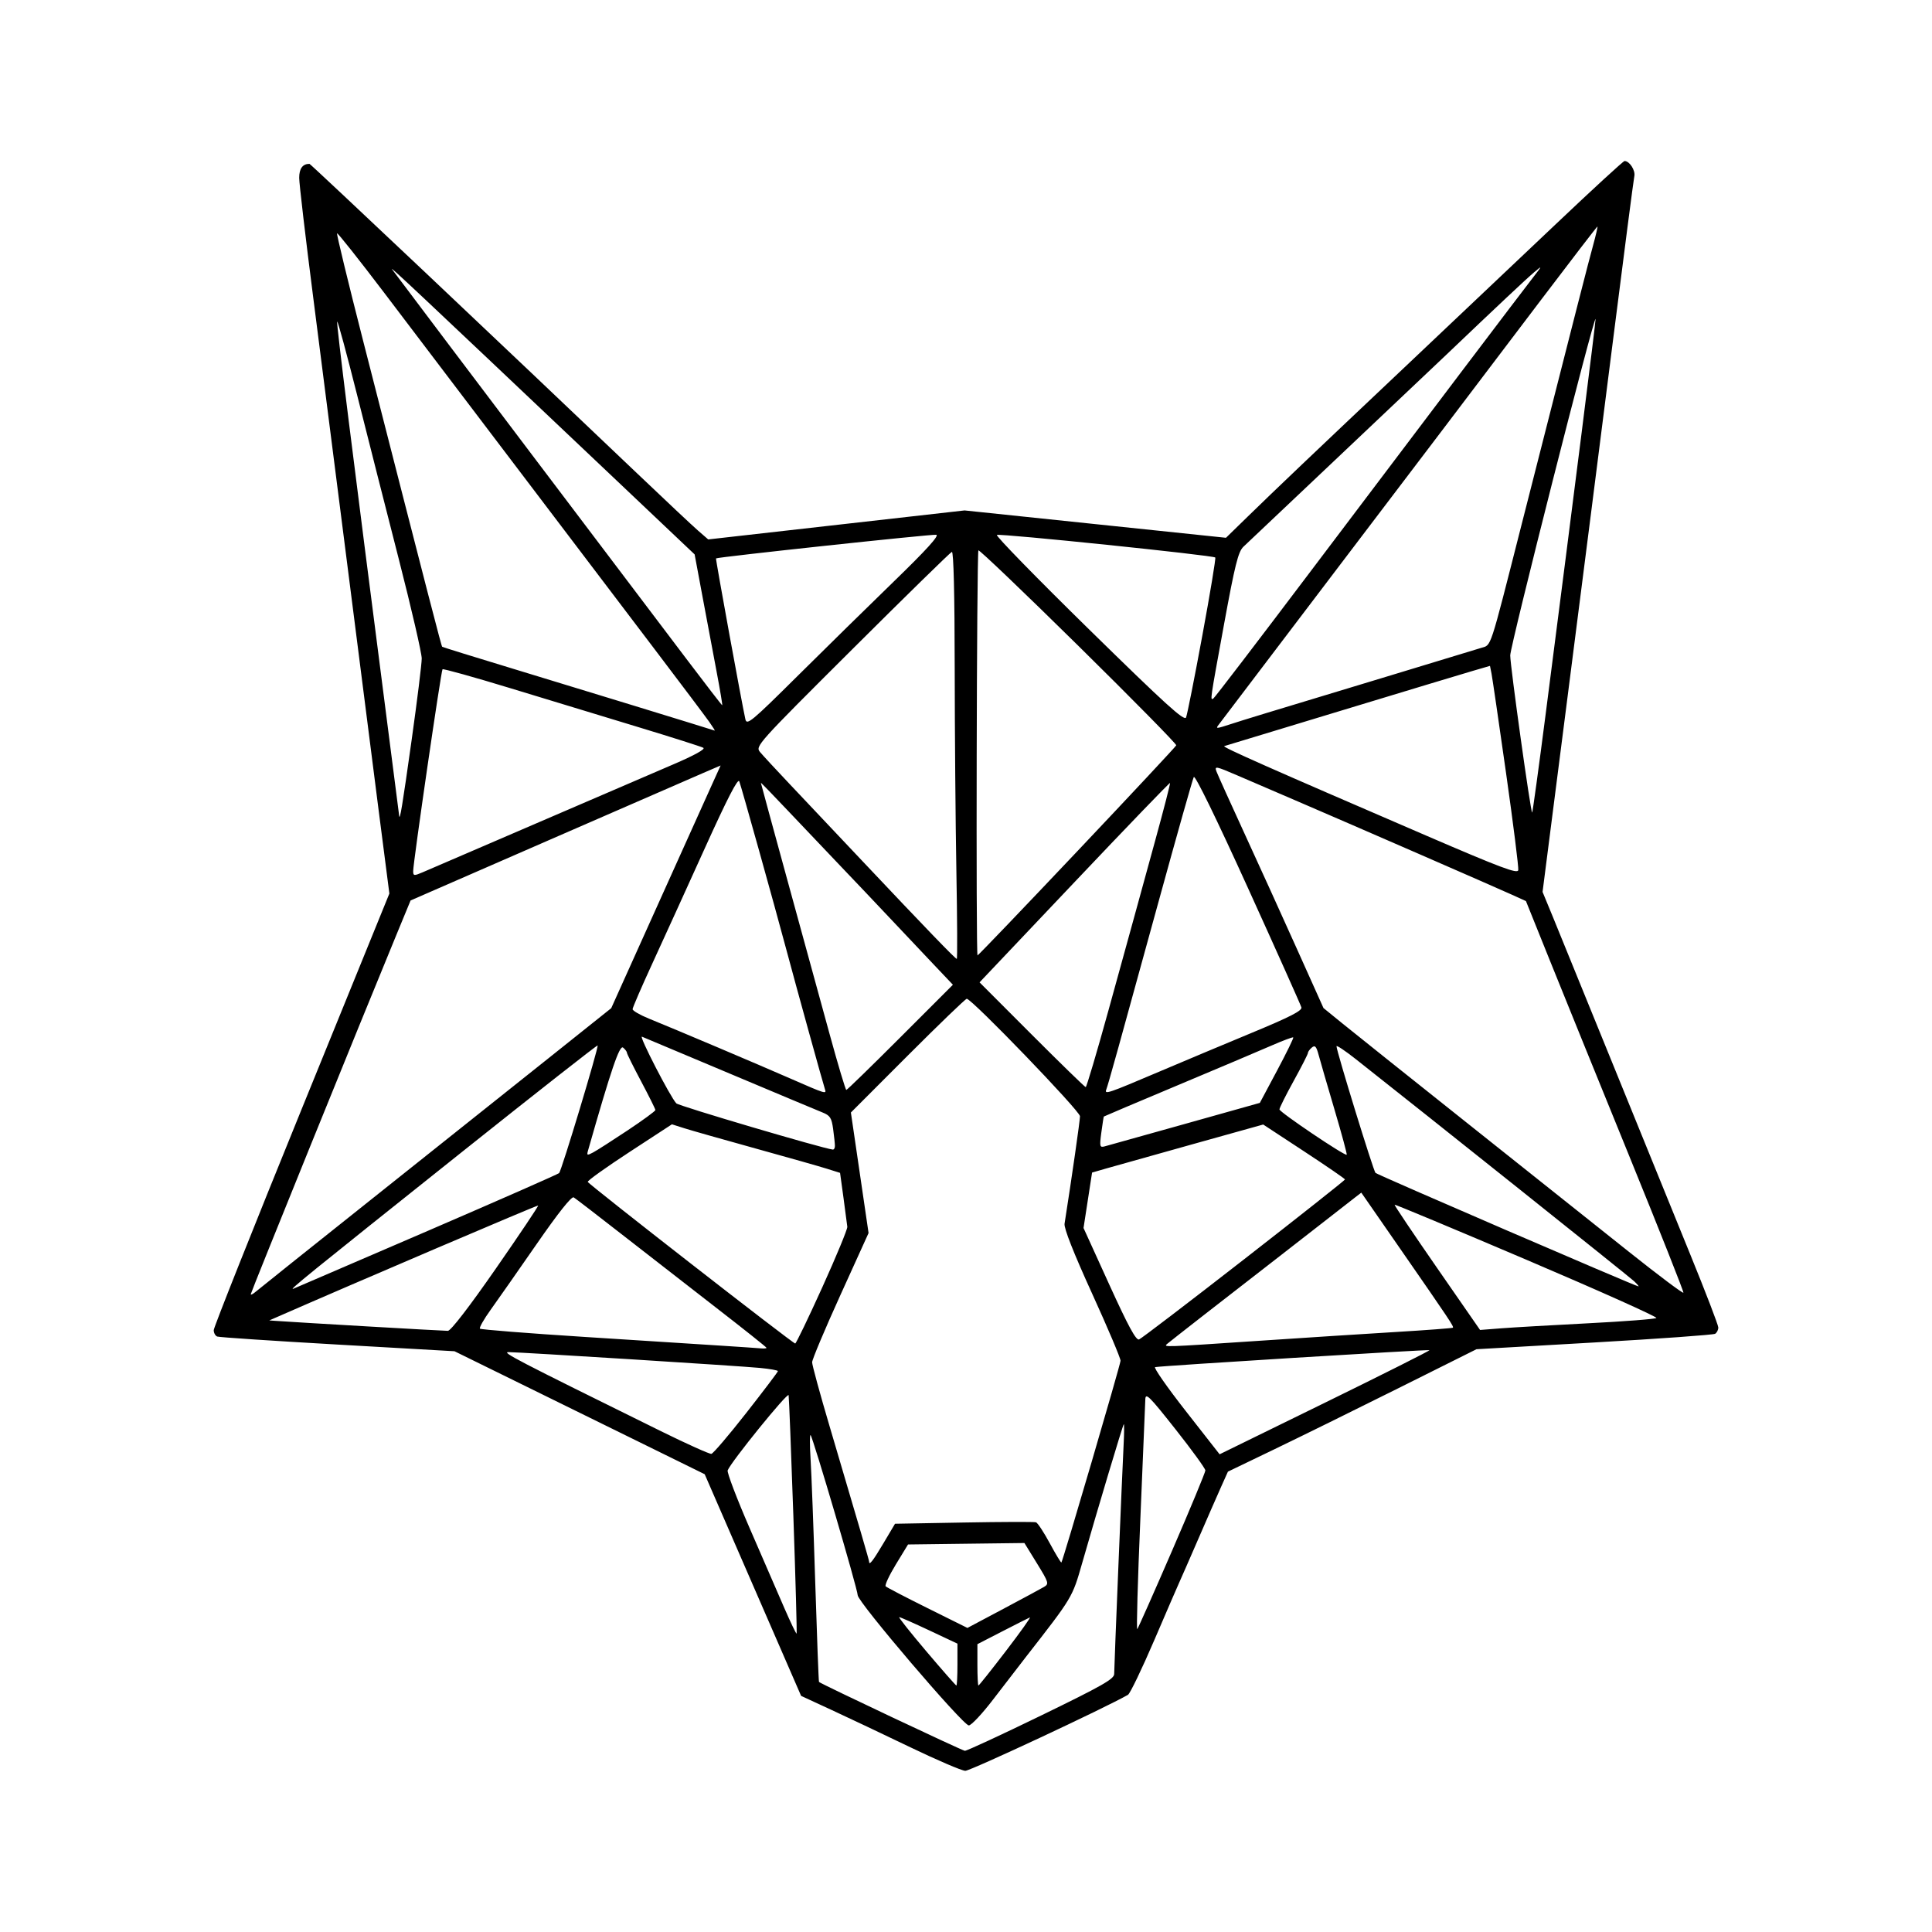 <svg
    xmlns="http://www.w3.org/2000/svg"
    viewBox="0 0 192 192"
    id="vector">
    <path
        id="path"
        d="M 90.476 173.646 C 87.828 172.372 84.3 170.7 82.637 169.932 L 79.613 168.535 L 78.189 165.259 C 77.405 163.458 75.249 158.501 73.398 154.245 L 70.032 146.507 L 64.255 143.665 C 61.077 142.102 55.483 139.352 51.823 137.554 L 45.168 134.285 L 33.557 133.622 C 27.171 133.258 21.787 132.899 21.592 132.825 C 21.398 132.752 21.24 132.464 21.241 132.187 C 21.243 131.909 25.171 122.034 29.97 110.241 L 38.695 88.8 L 37.626 80.506 C 37.038 75.945 35.652 65.077 34.545 56.354 C 33.438 47.632 31.903 35.596 31.133 29.608 C 30.364 23.619 29.734 18.249 29.734 17.673 C 29.734 16.749 30.076 16.283 30.755 16.283 C 30.869 16.283 50.471 34.802 63.292 47.021 C 66.095 49.693 68.838 52.268 69.386 52.744 L 70.382 53.608 L 83.12 52.167 L 95.858 50.726 L 108.847 52.085 L 121.836 53.444 L 123.998 51.337 C 126.807 48.599 130.341 45.236 140.025 36.085 C 144.38 31.969 150.934 25.766 154.588 22.301 C 158.242 18.835 161.328 16 161.446 16 C 161.938 16 162.54 16.934 162.418 17.507 C 162.345 17.846 161.382 25.26 160.278 33.982 C 159.174 42.705 157.151 58.57 155.784 69.239 L 153.298 88.638 L 154.35 91.187 C 154.928 92.588 157.601 99.151 160.289 105.771 C 162.978 112.39 166.434 120.886 167.969 124.651 C 169.505 128.415 170.762 131.689 170.762 131.926 C 170.762 132.163 170.621 132.444 170.449 132.55 C 170.278 132.656 164.87 133.045 158.433 133.414 L 146.729 134.085 L 138.993 137.947 C 134.738 140.071 129.181 142.808 126.643 144.029 L 122.03 146.25 L 121.359 147.745 C 120.99 148.567 119.97 150.897 119.093 152.922 C 118.215 154.946 117.379 156.858 117.234 157.169 C 117.088 157.481 115.958 160.093 114.722 162.973 C 113.486 165.854 112.304 168.309 112.096 168.429 C 109.903 169.693 96.413 175.997 95.93 175.982 C 95.579 175.972 93.125 174.92 90.476 173.646 Z M 103.462 170.486 C 109.543 167.529 110.726 166.856 110.726 166.357 C 110.726 165.621 111.52 146.34 111.667 143.501 C 111.726 142.369 111.731 141.486 111.678 141.538 C 111.577 141.64 109.096 149.922 107.546 155.332 C 106.559 158.779 106.61 158.694 101.947 164.674 C 101.246 165.573 99.785 167.469 98.699 168.889 C 97.614 170.309 96.525 171.47 96.278 171.47 C 95.704 171.47 85.24 159.207 85.236 158.529 C 85.232 157.938 80.797 142.863 80.556 142.622 C 80.467 142.534 80.467 143.604 80.554 145.001 C 80.642 146.398 80.851 151.937 81.019 157.311 C 81.187 162.684 81.355 167.112 81.392 167.15 C 81.582 167.344 95.62 173.973 95.886 173.994 C 96.058 174.008 99.467 172.429 103.462 170.486 Z M 95.15 165.425 L 95.15 163.343 L 92.35 162.026 C 90.81 161.302 89.466 160.709 89.364 160.709 C 89.261 160.709 90.474 162.238 92.059 164.108 C 93.643 165.977 94.987 167.506 95.045 167.506 C 95.103 167.506 95.15 166.569 95.15 165.425 Z M 99.971 164.069 C 101.419 162.179 102.486 160.681 102.343 160.741 C 102.2 160.802 100.969 161.423 99.608 162.123 L 97.133 163.396 L 97.133 165.451 C 97.133 166.581 97.179 167.506 97.236 167.506 C 97.292 167.506 98.523 165.959 99.971 164.069 Z M 78.844 150.656 C 78.624 144.27 78.412 138.869 78.372 138.653 C 78.306 138.29 72.638 145.283 72.314 146.127 C 72.235 146.333 73.212 148.902 74.486 151.836 C 75.759 154.769 77.315 158.352 77.943 159.798 C 78.572 161.243 79.121 162.39 79.165 162.346 C 79.208 162.303 79.064 157.042 78.844 150.656 Z M 116.49 154.083 C 118.304 149.893 119.788 146.314 119.788 146.13 C 119.788 145.945 118.45 144.101 116.814 142.032 C 114.188 138.709 113.838 138.365 113.82 139.082 C 113.809 139.529 113.586 144.89 113.325 150.996 C 113.064 157.102 112.927 162.008 113.021 161.899 C 113.115 161.79 114.676 158.272 116.49 154.083 Z M 103.76 157.702 C 104.263 157.403 104.222 157.268 103.05 155.364 L 101.805 153.343 L 96.022 153.415 L 90.239 153.488 L 89.03 155.47 C 88.365 156.561 87.909 157.541 88.017 157.648 C 88.124 157.756 89.996 158.73 92.177 159.813 L 96.142 161.782 L 99.684 159.9 C 101.633 158.866 103.467 157.876 103.76 157.702 Z M 87.788 153.379 L 88.946 151.429 L 95.801 151.306 C 99.571 151.238 102.79 151.228 102.954 151.283 C 103.119 151.338 103.738 152.279 104.329 153.373 C 104.92 154.468 105.439 155.324 105.481 155.276 C 105.636 155.098 111.337 135.65 111.358 135.23 C 111.369 134.992 110.098 131.988 108.532 128.553 C 106.694 124.522 105.724 122.063 105.794 121.615 C 106.516 117.021 107.328 111.368 107.328 110.931 C 107.328 110.408 96.579 99.257 96.075 99.257 C 95.953 99.257 93.312 101.801 90.206 104.909 L 84.56 110.561 L 85.439 116.55 L 86.317 122.538 L 83.513 128.713 C 81.97 132.109 80.708 135.11 80.708 135.382 C 80.708 135.653 81.484 138.5 82.434 141.708 C 85.467 151.962 86.372 155.058 86.372 155.195 C 86.372 155.61 86.753 155.121 87.788 153.379 Z M 74.165 140.414 C 75.895 138.207 77.31 136.337 77.31 136.259 C 77.31 136.181 76.513 136.039 75.54 135.944 C 73.504 135.745 51.674 134.373 50.544 134.373 C 49.825 134.373 51.205 135.089 65.699 142.236 C 68.269 143.503 70.518 144.514 70.696 144.483 C 70.875 144.452 72.436 142.62 74.165 140.414 Z M 142.06 134.179 C 141.973 134.091 115.415 135.732 114.795 135.863 C 114.619 135.9 115.989 137.864 117.839 140.228 L 121.204 144.526 L 131.676 139.397 C 137.436 136.576 142.109 134.228 142.06 134.179 Z M 76.177 133.946 C 76.177 133.886 73.915 132.085 71.15 129.944 C 68.386 127.803 64.148 124.508 61.734 122.622 C 59.32 120.737 57.196 119.104 57.015 118.994 C 56.803 118.865 55.482 120.529 53.333 123.63 C 51.49 126.29 49.431 129.233 48.757 130.17 C 48.083 131.108 47.606 131.95 47.697 132.041 C 47.789 132.133 52.482 132.503 58.126 132.864 C 63.771 133.225 69.89 133.617 71.723 133.734 C 73.557 133.852 75.309 133.972 75.617 134.001 C 75.925 134.03 76.177 134.005 76.177 133.946 Z M 125.027 133.254 C 129.544 132.95 135.724 132.552 138.761 132.369 C 141.799 132.186 144.329 131.995 144.385 131.946 C 144.504 131.841 144.097 131.231 139.061 123.971 L 135.284 118.524 L 134.647 119.015 C 134.297 119.285 132.881 120.388 131.501 121.467 C 130.121 122.546 128.163 124.069 127.151 124.853 C 121.978 128.858 116.217 133.35 115.979 133.564 C 115.62 133.887 115.564 133.889 125.027 133.254 Z M 81.716 127.935 C 83.108 124.861 84.228 122.153 84.205 121.917 C 84.181 121.681 84.009 120.379 83.823 119.023 L 83.485 116.559 L 82.167 116.144 C 81.442 115.916 78.237 115.006 75.044 114.123 C 71.851 113.239 68.684 112.34 68.007 112.124 L 66.775 111.733 L 62.558 114.486 C 60.238 116.001 58.372 117.336 58.41 117.454 C 58.488 117.697 78.78 133.506 79.026 133.517 C 79.113 133.521 80.323 131.008 81.716 127.935 Z M 123.635 125.148 C 129.151 120.854 133.664 117.284 133.664 117.214 C 133.664 117.145 131.835 115.888 129.599 114.421 L 125.535 111.753 L 118.484 113.722 C 114.606 114.804 110.78 115.879 109.981 116.109 L 108.529 116.528 L 108.104 119.283 L 107.68 122.037 L 110.236 127.653 C 112.131 131.814 112.898 133.228 113.2 133.112 C 113.424 133.026 118.12 129.442 123.635 125.148 Z M 49.279 126.068 C 51.641 122.669 53.53 119.851 53.477 119.806 C 53.406 119.746 35.4 127.435 27.327 130.974 L 26.76 131.222 L 27.327 131.263 C 29.321 131.408 44.123 132.266 44.51 132.258 C 44.803 132.252 46.623 129.89 49.279 126.068 Z M 157.877 131.504 C 161.459 131.321 164.489 131.085 164.609 130.98 C 164.73 130.876 158.943 128.282 151.75 125.217 C 144.556 122.151 138.635 119.679 138.592 119.722 C 138.549 119.765 140.443 122.584 142.8 125.986 L 147.087 132.17 L 149.225 132.004 C 150.401 131.913 154.294 131.688 157.877 131.504 Z M 37.097 119.038 C 43.249 114.141 51.086 107.898 54.513 105.163 L 60.743 100.191 L 65.258 90.167 C 67.741 84.653 70.187 79.227 70.693 78.108 L 71.615 76.073 L 69.848 76.833 C 68.876 77.251 61.943 80.27 54.442 83.54 L 40.804 89.487 L 39.401 92.886 C 35.844 101.5 24.92 128.455 24.92 128.616 C 24.92 128.715 25.143 128.604 25.415 128.368 C 25.688 128.133 30.945 123.934 37.097 119.038 Z M 161.889 114.827 C 158.876 107.432 155.339 98.719 154.029 95.465 L 151.647 89.549 L 150.231 88.906 C 148.49 88.116 134.353 81.956 129.133 79.713 C 127.03 78.809 124.265 77.62 122.987 77.069 C 120.787 76.122 120.676 76.102 120.901 76.69 C 121.031 77.031 122.28 79.795 123.676 82.832 C 125.073 85.87 127.411 91.015 128.871 94.267 L 131.527 100.179 L 133.375 101.683 C 134.39 102.509 140 106.988 145.841 111.635 C 151.682 116.283 158.882 122.014 161.841 124.372 C 164.801 126.73 167.255 128.572 167.295 128.466 C 167.335 128.36 164.902 122.222 161.889 114.827 Z M 42.477 122.338 C 49.564 119.281 55.454 116.69 55.565 116.58 C 55.806 116.344 59.52 104.029 59.39 103.898 C 59.34 103.849 53.38 108.527 46.145 114.293 C 30.331 126.898 28.618 128.287 29.168 128.068 C 29.401 127.974 35.391 125.396 42.477 122.338 Z M 162.4 127.329 C 161.943 126.895 141.934 110.929 134.726 105.247 C 133.675 104.418 132.817 103.846 132.82 103.976 C 132.832 104.491 136.484 116.35 136.695 116.561 C 136.888 116.753 162.448 127.787 162.825 127.84 C 162.898 127.851 162.707 127.621 162.4 127.329 Z M 62.371 112.336 C 63.89 111.325 65.132 110.416 65.132 110.316 C 65.132 110.215 64.495 108.935 63.717 107.47 C 62.938 106.005 62.301 104.72 62.301 104.615 C 62.301 104.51 62.13 104.283 61.922 104.11 C 61.572 103.819 60.735 106.277 58.431 114.361 C 58.298 114.826 58.353 114.844 58.946 114.527 C 59.312 114.332 60.853 113.346 62.371 112.336 Z M 132.627 110.29 C 131.915 107.882 131.203 105.432 131.046 104.845 C 130.816 103.986 130.685 103.841 130.372 104.101 C 130.158 104.279 129.983 104.52 129.983 104.636 C 129.983 104.753 129.345 106.003 128.567 107.415 C 127.788 108.827 127.151 110.102 127.151 110.25 C 127.151 110.522 133.672 114.919 133.835 114.756 C 133.883 114.708 133.34 112.698 132.627 110.29 Z M 82.973 113.881 C 82.973 113.669 82.894 112.913 82.796 112.201 C 82.643 111.088 82.495 110.858 81.734 110.553 C 81.247 110.358 77.09 108.616 72.495 106.681 C 67.901 104.746 63.987 103.101 63.799 103.025 C 63.45 102.884 66.617 109.032 67.212 109.651 C 67.464 109.912 81.762 114.135 82.761 114.243 C 82.878 114.256 82.973 114.093 82.973 113.881 Z M 117.751 111.696 L 125.201 109.603 L 126.913 106.394 C 127.854 104.629 128.579 103.145 128.525 103.095 C 128.47 103.045 127.469 103.422 126.301 103.932 C 125.133 104.443 120.928 106.222 116.956 107.887 C 112.985 109.552 109.718 110.936 109.696 110.962 C 109.675 110.988 109.564 111.697 109.451 112.538 C 109.262 113.941 109.289 114.055 109.773 113.927 C 110.063 113.851 113.654 112.847 117.751 111.696 Z M 81.983 108.249 C 81.814 107.76 79.134 98.075 78.164 94.443 C 76.918 89.781 73.681 78.202 73.469 77.649 C 73.336 77.302 72.292 79.329 70.038 84.31 C 68.257 88.248 65.914 93.392 64.833 95.741 C 63.752 98.09 62.867 100.137 62.867 100.29 C 62.867 100.444 63.6 100.867 64.495 101.231 C 67.197 102.328 75.266 105.747 78.584 107.2 C 82.045 108.716 82.158 108.751 81.983 108.249 Z M 115.201 106.501 C 117.49 105.527 121.632 103.789 124.406 102.638 C 128.204 101.063 129.42 100.44 129.332 100.114 C 129.268 99.877 126.881 94.544 124.028 88.264 C 120.885 81.344 118.761 76.993 118.638 77.22 C 118.526 77.425 116.947 83.009 115.13 89.629 C 111.206 103.925 110.138 107.763 109.939 108.281 C 109.743 108.792 110.098 108.672 115.201 106.501 Z M 89.473 103.09 L 94.699 97.864 L 92.742 95.8 C 91.665 94.664 89.705 92.588 88.386 91.187 C 87.067 89.785 84.831 87.427 83.416 85.948 C 82.001 84.468 79.666 82.011 78.227 80.488 C 76.788 78.965 75.612 77.754 75.615 77.798 C 75.617 77.841 76.808 82.209 78.26 87.505 C 79.713 92.801 81.591 99.649 82.433 102.724 C 83.275 105.8 84.028 108.316 84.106 108.316 C 84.184 108.316 86.599 105.964 89.473 103.09 Z M 110.143 100.461 C 111.296 96.295 112.464 92.057 112.74 91.045 C 113.015 90.033 113.941 86.658 114.798 83.547 C 115.654 80.435 116.319 77.854 116.276 77.81 C 116.232 77.766 111.955 82.207 106.772 87.678 L 97.347 97.625 L 102.547 102.831 C 105.407 105.694 107.814 108.036 107.897 108.036 C 107.98 108.036 108.991 104.627 110.143 100.461 Z M 95.044 86.585 C 94.958 81.795 94.883 72.673 94.877 66.313 C 94.871 59.037 94.766 54.785 94.595 54.844 C 94.445 54.896 89.984 59.26 84.682 64.543 C 75.212 73.977 75.05 74.158 75.532 74.738 C 75.802 75.062 77.108 76.475 78.436 77.877 C 79.763 79.278 83.014 82.719 85.659 85.523 C 92.021 92.265 94.942 95.293 95.084 95.293 C 95.149 95.293 95.131 91.374 95.044 86.585 Z M 107.08 84.577 C 112.434 78.917 116.851 74.188 116.895 74.069 C 116.94 73.949 112.548 69.487 107.135 64.153 C 101.722 58.819 97.266 54.564 97.233 54.697 C 97.063 55.371 96.979 95.012 97.147 94.946 C 97.256 94.903 101.725 90.237 107.08 84.577 Z M 53.239 81.849 C 58.924 79.399 65.081 76.749 66.922 75.959 C 69.019 75.059 70.129 74.445 69.895 74.314 C 69.69 74.2 66.782 73.275 63.433 72.259 C 60.085 71.243 54.367 69.505 50.728 68.395 C 47.089 67.286 44.051 66.439 43.978 66.512 C 43.833 66.657 41.061 85.716 41.061 86.567 C 41.061 87.046 41.135 87.057 41.982 86.696 C 42.488 86.48 47.554 84.299 53.239 81.849 Z M 149.672 76.84 C 148.958 71.803 148.306 67.343 148.223 66.928 L 148.073 66.174 L 146.32 66.685 C 145.356 66.966 139.469 68.744 133.239 70.635 C 127.009 72.527 121.8 74.107 121.663 74.147 C 121.406 74.222 126.087 76.296 141.735 83.041 C 149.177 86.249 150.813 86.863 150.884 86.473 C 150.932 86.212 150.387 81.877 149.672 76.84 Z M 40.906 73.557 C 41.459 69.624 41.911 65.971 41.911 65.438 C 41.911 64.906 40.889 60.478 39.64 55.598 C 38.391 50.718 36.526 43.376 35.496 39.283 C 34.466 35.189 33.572 31.891 33.509 31.954 C 33.407 32.055 34.977 44.639 38.523 72.143 C 39.14 76.933 39.656 80.947 39.668 81.063 C 39.73 81.653 39.986 80.1 40.906 73.557 Z M 153.613 70.913 C 156.525 48.309 158.587 31.981 158.564 31.717 C 158.502 30.999 150.087 64.16 150.085 65.133 C 150.082 66.179 152.135 80.881 152.265 80.751 C 152.316 80.7 152.923 76.272 153.613 70.913 Z M 70.469 71.717 C 70.113 71.211 67.645 67.93 64.985 64.425 C 62.326 60.921 58.168 55.441 55.747 52.248 C 47.866 41.859 42.834 35.227 38.18 29.095 C 35.666 25.783 33.559 23.125 33.496 23.188 C 33.434 23.25 34.601 28.062 36.09 33.881 C 42.73 59.833 43.859 64.202 43.944 64.275 C 43.994 64.318 47.221 65.319 51.115 66.499 C 56.607 68.163 70.511 72.428 71.028 72.607 C 71.078 72.624 70.826 72.224 70.469 71.717 Z M 122.357 71.947 C 123.718 71.504 124.994 71.115 137.77 67.251 C 142.443 65.838 146.673 64.553 147.171 64.395 C 148.241 64.056 147.964 64.898 151.22 52.107 C 156.887 29.846 157.815 26.223 158.308 24.425 C 158.596 23.374 158.795 22.513 158.751 22.513 C 158.706 22.513 156.197 25.776 153.176 29.763 C 150.154 33.75 145.591 39.771 143.036 43.143 C 140.481 46.516 137.031 51.059 135.369 53.239 C 133.708 55.42 129.886 60.453 126.876 64.425 C 123.866 68.397 121.279 71.806 121.127 72 C 120.781 72.445 120.831 72.443 122.357 71.947 Z M 88.882 57.734 C 92.068 54.644 93.368 53.21 93.044 53.145 C 92.653 53.067 71.358 55.352 71.157 55.494 C 71.098 55.535 73.72 69.898 74.076 71.484 C 74.216 72.109 74.683 71.721 79.239 67.2 C 81.994 64.466 86.333 60.207 88.882 57.734 Z M 119.486 63.162 C 120.262 58.963 120.841 55.472 120.772 55.404 C 120.554 55.186 99.519 53.01 99.071 53.16 C 98.9 53.217 103.013 57.433 108.212 62.53 C 115.861 70.029 117.703 71.702 117.87 71.297 C 117.984 71.022 118.711 67.361 119.486 63.162 Z M 71.218 66.762 C 70.871 64.931 70.237 61.558 69.809 59.265 L 69.032 55.097 L 59.232 45.814 C 41.464 28.983 38.651 26.339 38.964 26.765 C 39.477 27.464 48.833 39.865 52.956 45.31 C 59.393 53.813 64.562 60.645 68.22 65.487 C 70.133 68.018 71.731 70.089 71.773 70.089 C 71.815 70.089 71.565 68.592 71.218 66.762 Z M 130.074 57.007 C 141.93 41.3 151.097 29.19 152.339 27.592 C 153.285 26.374 153.289 26.358 152.48 27.041 C 151.668 27.727 148.874 30.351 143.711 35.275 C 142.313 36.608 137.345 41.31 132.673 45.723 C 128 50.136 123.9 54.015 123.561 54.342 C 123.051 54.836 122.723 56.152 121.648 62.018 C 120.234 69.739 120.251 69.62 120.585 69.413 C 120.712 69.335 124.982 63.752 130.074 57.007 Z"
        fill="#000000"
        stroke-width="12"/>
</svg>
